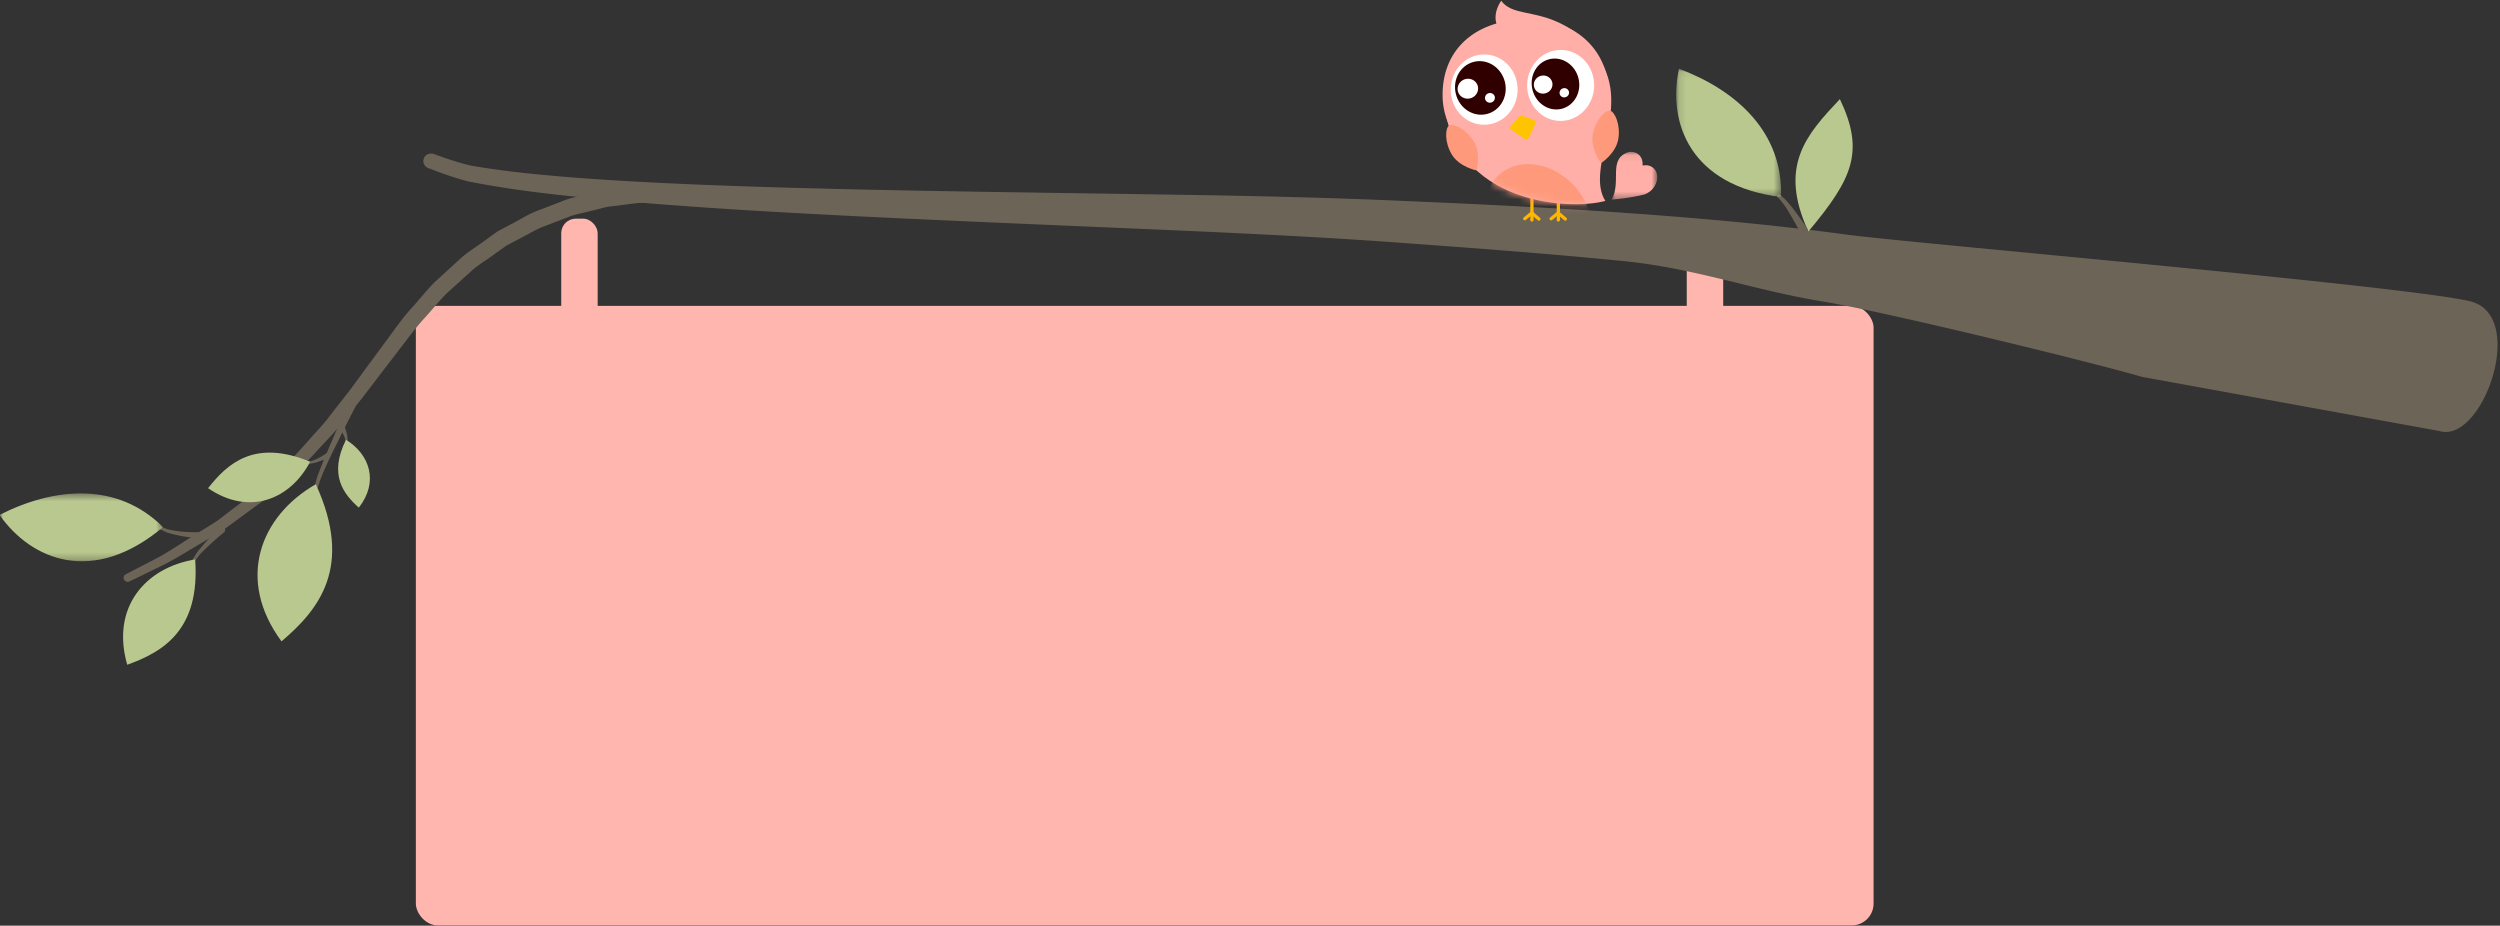 <svg xmlns="http://www.w3.org/2000/svg" xmlns:xlink="http://www.w3.org/1999/xlink" width="343" height="127" viewBox="0 0 343 127">
    <rect x="0" y="0" width="343" height="127" fill="#333333" stroke="none"/>
    <defs>
        <path id="a" d="M15.022 13.61S5.808 9.62.076 11.999C-.165 27.934 16.85 29.203 22.267 27.743c-2.936-4.63 4.205-13.55-1.413-20.14"/>
        <path id="c" d="M.002.068h6.286V6.63H.002z"/>
        <path id="e" d="M.123.096h14.39v17.597H.123V.096z"/>
        <path id="g" d="M0 9.738V.428h22.438v9.31H0z"/>
    </defs>
    <g fill="none" fill-rule="evenodd" transform="translate(-1 -2)">
        <rect width="200" height="85" x="58.055" y="43.965" fill="#FFB6AF" rx="3"/>
        <rect width="5" height="22" x="78" y="32" fill="#FFB6AF" rx="2"/>
        <rect width="5" height="22" x="232.424" y="32.965" fill="#FFB6AF" rx="2"/>
        <path fill="#6D6458" d="M335.692 61.135c5.873 1.817 12.1-15.684 4.34-17.765-8.184-2.09-77.095-8.017-85.664-9.18-9.996-1.35-20.16-2.262-30.302-2.975-10.168-.726-20.313-1.214-30.294-1.637-9.98-.449-19.84-.675-29.326-.83-19.023-.305-36.758-.498-51.927-.907-15.178-.385-27.822-.976-36.6-1.808-4.393-.39-7.796-.884-10.104-1.27-2.268-.47-5.362-1.664-5.362-1.664-.682-.134-1.23.218-1.34.783-.135.55.24 1.107.78 1.228 0 0 3.133 1.247 5.5 1.814a140.66 140.66 0 0 0 10.268 1.583c8.864 1.065 21.513 2.043 36.705 2.841 15.21.812 32.938 1.515 51.898 2.34 9.48.43 19.252.91 29.187 1.642 9.937.72 20.015 1.476 30.047 2.465 10.064.98 17.864 3.975 27.606 5.575 8.322 1.354 36.165 8.135 43.814 10.343l40.774 7.422z"/>
        <path fill="#FFB600" d="M214.807 32.397a.223.223 0 0 1-.223-.223v-3.223a.223.223 0 1 1 .446 0v3.223c0 .123-.1.223-.223.223"/>
        <path fill="#FFB600" d="M215.763 32.277a.222.222 0 0 1-.145-.054l-.832-.719-.826.68a.223.223 0 0 1-.284-.344l.972-.8a.223.223 0 0 1 .288.004l.973.842a.223.223 0 0 1-.146.391M211.182 32.397a.223.223 0 0 1-.223-.223v-3.879a.223.223 0 0 1 .446 0v3.88c0 .122-.1.222-.223.222"/>
        <path fill="#FFAFA7" d="M221.826 14.985c.143 5.786-4.82 10.602-11.086 10.756-6.265.155-11.673-4.614-11.815-10.4-.16-6.473 4.39-10.524 11.296-10.694 7.305-.18 11.463 4.552 11.605 10.338"/>
        <path fill="#FFAFA7" d="M221.25 29.566c-5.416 1.46-22.431.19-22.19-15.745 5.732-2.378 14.946 1.612 14.946 1.612l5.832-6.008c5.618 6.59-1.523 15.512 1.413 20.14"/>
        <g transform="translate(198.984 1.822)">
            <mask id="b" fill="#fff">
                <use xlink:href="#a"/>
            </mask>
            <path fill="#FE9A7B" d="M19.198 27.295c-2.253-3.858-7.12-5.831-10.602-3.796-3.563 2.081-3.505 7.051-.293 10.52 2.769 2.993 6.927 3.73 9.574 2.027 2.6-1.673 3.275-5.408 1.321-8.751" mask="url(#b)"/>
            <path fill="#FFB600" d="M13.154 30.455a.222.222 0 0 1-.146-.054l-.831-.719-.827.68a.223.223 0 0 1-.283-.344l.972-.8a.223.223 0 0 1 .287.004l.974.841a.223.223 0 0 1-.146.392"/>
            <path fill="#FFAFA7" d="M18.744 5.049C13.76 1.096 9.75 2.73 7.984.279c-.883 1.243-1.25 3.175.174 4.355 1.423 1.18 10.586.415 10.586.415"/>
            <path fill="#FE9A7B" d="M20.542 18.658c.335-1.987 1.714-3.408 2.36-3.299.646.11 1.481 1.91 1.146 3.896-.335 1.987-2.36 3.299-2.36 3.299s-1.481-1.91-1.146-3.896M4.215 19.567c-1.036-1.7-2.823-2.502-3.376-2.165-.552.336-.66 2.292.375 3.992 1.036 1.7 3.376 2.165 3.376 2.165s.66-2.292-.375-3.992"/>
            <path fill="#FFC400" d="M11.1 19.187l-1.836-1.295c-.122-.086-.113-.255.012-.393l1.198-1.323a.442.442 0 0 1 .438-.105l1.637.611c.166.062.25.201.19.329l-.937 1.986a.478.478 0 0 1-.702.19"/>
        </g>
        <g transform="translate(222.094 22.765)">
            <mask id="d" fill="#fff">
                <use xlink:href="#c"/>
            </mask>
            <path fill="#FFAFA7" d="M4.153 6.004c1.112-.168 2.068-1.219 2.131-2.343.03-.544-.15-1.025-.51-1.352-.359-.328-.853-.464-1.392-.383l-.117.018.007-.118c.03-.545-.15-1.025-.51-1.353C3.402.145 2.908.009 2.37.09-.579 1.038 1.454 4.164.002 6.63c2.581-.23 4.15-.626 4.15-.626" mask="url(#d)"/>
        </g>
        <path fill="#FFF" d="M204.728 9.47c2.535.054 4.545 2.256 4.49 4.92-.056 2.664-2.156 4.78-4.691 4.727-2.535-.053-4.545-2.255-4.49-4.92.056-2.663 2.156-4.78 4.691-4.726M215.221 8.85c2.54.053 4.553 2.276 4.496 4.966-.056 2.69-2.16 4.827-4.7 4.774-2.538-.053-4.551-2.276-4.495-4.966.056-2.69 2.16-4.827 4.7-4.774"/>
        <path fill="#300000" d="M203.212 10.485c1.856-.464 3.761.762 4.256 2.738.494 1.976-.61 3.954-2.466 4.418-1.856.465-3.762-.761-4.256-2.737-.494-1.976.61-3.955 2.466-4.419M213.56 10.125c1.742-.436 3.535.733 4.005 2.612.47 1.878-.562 3.754-2.304 4.19-1.743.436-3.536-.734-4.006-2.612-.47-1.879.562-3.755 2.305-4.19"/>
        <path fill="#FFF" d="M201.05 14.606c.233.715 1.021 1.099 1.76.858.74-.24 1.152-1.014.92-1.728-.232-.715-1.02-1.099-1.76-.858-.74.24-1.151 1.014-.92 1.728M211.503 14c.211.65.928.999 1.6.78.674-.219 1.048-.923.837-1.572-.211-.65-.928-1-1.6-.781-.674.219-1.048.923-.837 1.572M204.77 15.638a.672.672 0 0 0 .854.416.672.672 0 0 0 .446-.839.672.672 0 0 0-.853-.416.672.672 0 0 0-.446.839M215.001 14.93c.108.33.473.509.817.397a.643.643 0 0 0 .426-.802.642.642 0 0 0-.816-.398.643.643 0 0 0-.427.802"/>
        <path fill="#B9C88E" d="M249.106 33.763c6.06-7.23 7.767-10.965 4.325-18.165-4.603 4.884-8.472 9.156-4.325 18.165"/>
        <path fill="#6D6458" d="M248.967 33.364s-.824-1.245-1.726-2.433c-.441-.6-.93-1.167-1.306-1.574-.427-.399-.763-.64-.763-.64a.202.202 0 0 0-.3.087.198.198 0 0 0 .013.276l.042.015c-.001.013.244.21.551.635.353.404.75 1.014 1.113 1.643a45.58 45.58 0 0 1 1.415 2.558.57.57 0 0 0 .74.237c.275-.15.405-.477.253-.752.001-.012-.016-.038-.032-.052"/>
        <g transform="translate(230.85 11.339)">
            <mask id="f" fill="#fff">
                <use xlink:href="#e"/>
            </mask>
            <path fill="#B9C88E" d="M14.5 17.693C14.84 8.909 8.483 3.068.501.096c-1.587 7.465 1.587 16.053 14 17.597" mask="url(#f)"/>
        </g>
        <path fill="#6D6458" d="M93.915 27.585s-1.565-.01-4.295-.059c-1.366-.005-3.107.282-5.059.476-1.013.088-1.99.427-3.058.66-1.058.309-2.22.458-3.32.924-1.13.44-2.293.89-3.499 1.347-1.22.457-2.345 1.209-3.56 1.827l-1.857.99c-.565.4-1.152.823-1.736 1.247-1.15.875-2.441 1.588-3.517 2.63-1.117 1.016-2.23 2.042-3.374 3.08-1.074 1.094-2.047 2.307-3.09 3.48-1.066 1.143-1.994 2.436-2.893 3.67-.913 1.243-1.853 2.51-2.772 3.755-.938 1.255-1.839 2.513-2.765 3.769-.934 1.205-1.893 2.409-2.821 3.614-.899 1.233-1.968 2.278-2.947 3.417-.987 1.1-1.946 2.229-3.025 3.17-1.058.97-2.112 1.967-3.115 2.904-1.014.96-2.17 1.697-3.191 2.533a158.48 158.48 0 0 0-3.073 2.344c-1.038.684-2.078 1.293-3.067 1.92-1.978 1.215-3.712 2.439-5.392 3.318-1.672.867-3.135 1.614-4.338 2.248-.14.09-.263.426-.142.674.123.236.517.354.625.303 1.235-.576 2.723-1.313 4.443-2.15 1.725-.826 3.536-1.993 5.578-3.178 1.002-.6 2.078-1.218 3.136-1.902 1.031-.747 2.08-1.53 3.185-2.334 1.05-.82 2.256-1.553 3.295-2.524 1.06-.946 2.143-1.913 3.234-2.917 1.161-.948 2.144-2.062 3.19-3.183 1.015-1.136 2.136-2.2 3.065-3.418.98-1.215 1.97-2.427 2.96-3.64.93-1.23 1.88-2.46 2.816-3.702.957-1.241 1.905-2.47 2.847-3.7.95-1.253 1.873-2.46 2.892-3.57 1.012-1.099 1.938-2.28 2.964-3.314 1.096-.993 2.165-1.949 3.228-2.918 1.035-.997 2.28-1.676 3.354-2.495.566-.412 1.13-.801 1.67-1.192.582-.299 1.164-.61 1.753-.923 1.148-.574 2.219-1.268 3.366-1.693 1.156-.45 2.26-.866 3.312-1.276 1.044-.446 2.146-.563 3.145-.864 1.004-.2 1.953-.556 2.851-.628 1.8-.182 3.325-.488 4.693-.507 2.72.01 4.273.031 4.273.031.632-.02 1.137-.501 1.109-1.128"/>
        <path fill="#6D6458" d="M29.124 74.977s-1.514.107-3.05-.026a16.073 16.073 0 0 1-2.056-.326c-.531-.209-.884-.314-.884-.314l-.037-.016c-.09-.032-.189.022-.227.105-.026.085.022.178.093.22 0 0 .367.157.919.429.571.175 1.335.365 2.108.52 1.556.259 3.138.307 3.138.307a.448.448 0 0 0 .456-.435.46.46 0 0 0-.435-.462l-.025-.002"/>
        <g transform="translate(.932 69.27)">
            <mask id="h" fill="#fff">
                <use xlink:href="#g"/>
            </mask>
            <path fill="#B9C88E" d="M22.438 5.05C16.19-1.17 7.592-.476 0 3.376c4.388 6.233 12.843 9.722 22.438 1.672" mask="url(#h)"/>
        </g>
        <path fill="#6D6458" d="M31.13 74.4s-1.066 1.02-2.057 2.145c-.474.584-.986 1.088-1.268 1.626-.309.46-.506.793-.506.793a.206.206 0 0 0 .052.253c.072.045.168.015.228-.03l.043-.07s.232-.292.541-.702c.283-.45.85-.939 1.36-1.431 1.04-.997 2.195-1.933 2.195-1.933.2-.134.23-.43.08-.63-.167-.165-.444-.214-.638-.055-.02-.002-.023.035-.03.035"/>
        <path fill="#B9C88E" d="M27.778 78.756c-6.779 1.1-11.599 6.539-9.322 14.45 4.845-1.741 10.024-4.703 9.322-14.45"/>
        <path fill="#6D6458" d="M49.411 56.065s-1.445 3.1-2.796 6.247c-.67 1.568-1.35 3.145-1.799 4.344a10.273 10.273 0 0 0-.623 2.119c-.042.132.056.245.18.246.095.023.196-.05.232-.147l.014-.087s.068-.181.185-.505c.055-.326.302-.83.519-1.42a83.93 83.93 0 0 1 2.007-4.226c1.5-3.07 3.084-6.087 3.084-6.087a.567.567 0 0 0-.233-.738c-.28-.15-.595-.035-.774.227 0 0-.01.008.004.027"/>
        <path fill="#B9C88E" d="M44.33 68.436c-7.636 4.369-10.992 13.051-4.707 21.558 5.047-4.286 9.94-10.153 4.708-21.558"/>
        <path fill="#6D6458" d="M47.676 60.833s.27.412.457.836c.24.412.263.864.288.877.01.078.064.13.127.132.096.005.152-.066.159-.14-.04.029.019-.522-.124-1.035a5.803 5.803 0 0 0-.31-.968l-.021-.03c-.062-.171-.272-.247-.436-.175-.16.095-.242.278-.173.436.022.03.019.047.033.067"/>
        <path fill="#B9C88E" d="M48.468 62.335c3.214 1.971 4.568 5.74 1.758 9.315-2.116-1.903-4.148-4.493-1.758-9.315"/>
        <path fill="#6D6458" d="M45.836 64.152s-.592.433-1.252.754c-.64.346-1.365.451-1.353.489l.036.259-.02.015c-.001-.045.809-.052 1.51-.357.75-.218 1.428-.598 1.428-.598l.01-.008c.162-.094.237-.288.142-.458-.1-.158-.278-.212-.461-.125l-.04.029"/>
        <path fill="#B9C88E" d="M43.554 65.351c-2.681 5.099-8.282 7.531-14.005 3.628 2.689-3.423 6.393-6.765 14.005-3.628"/>
    </g>
</svg>
